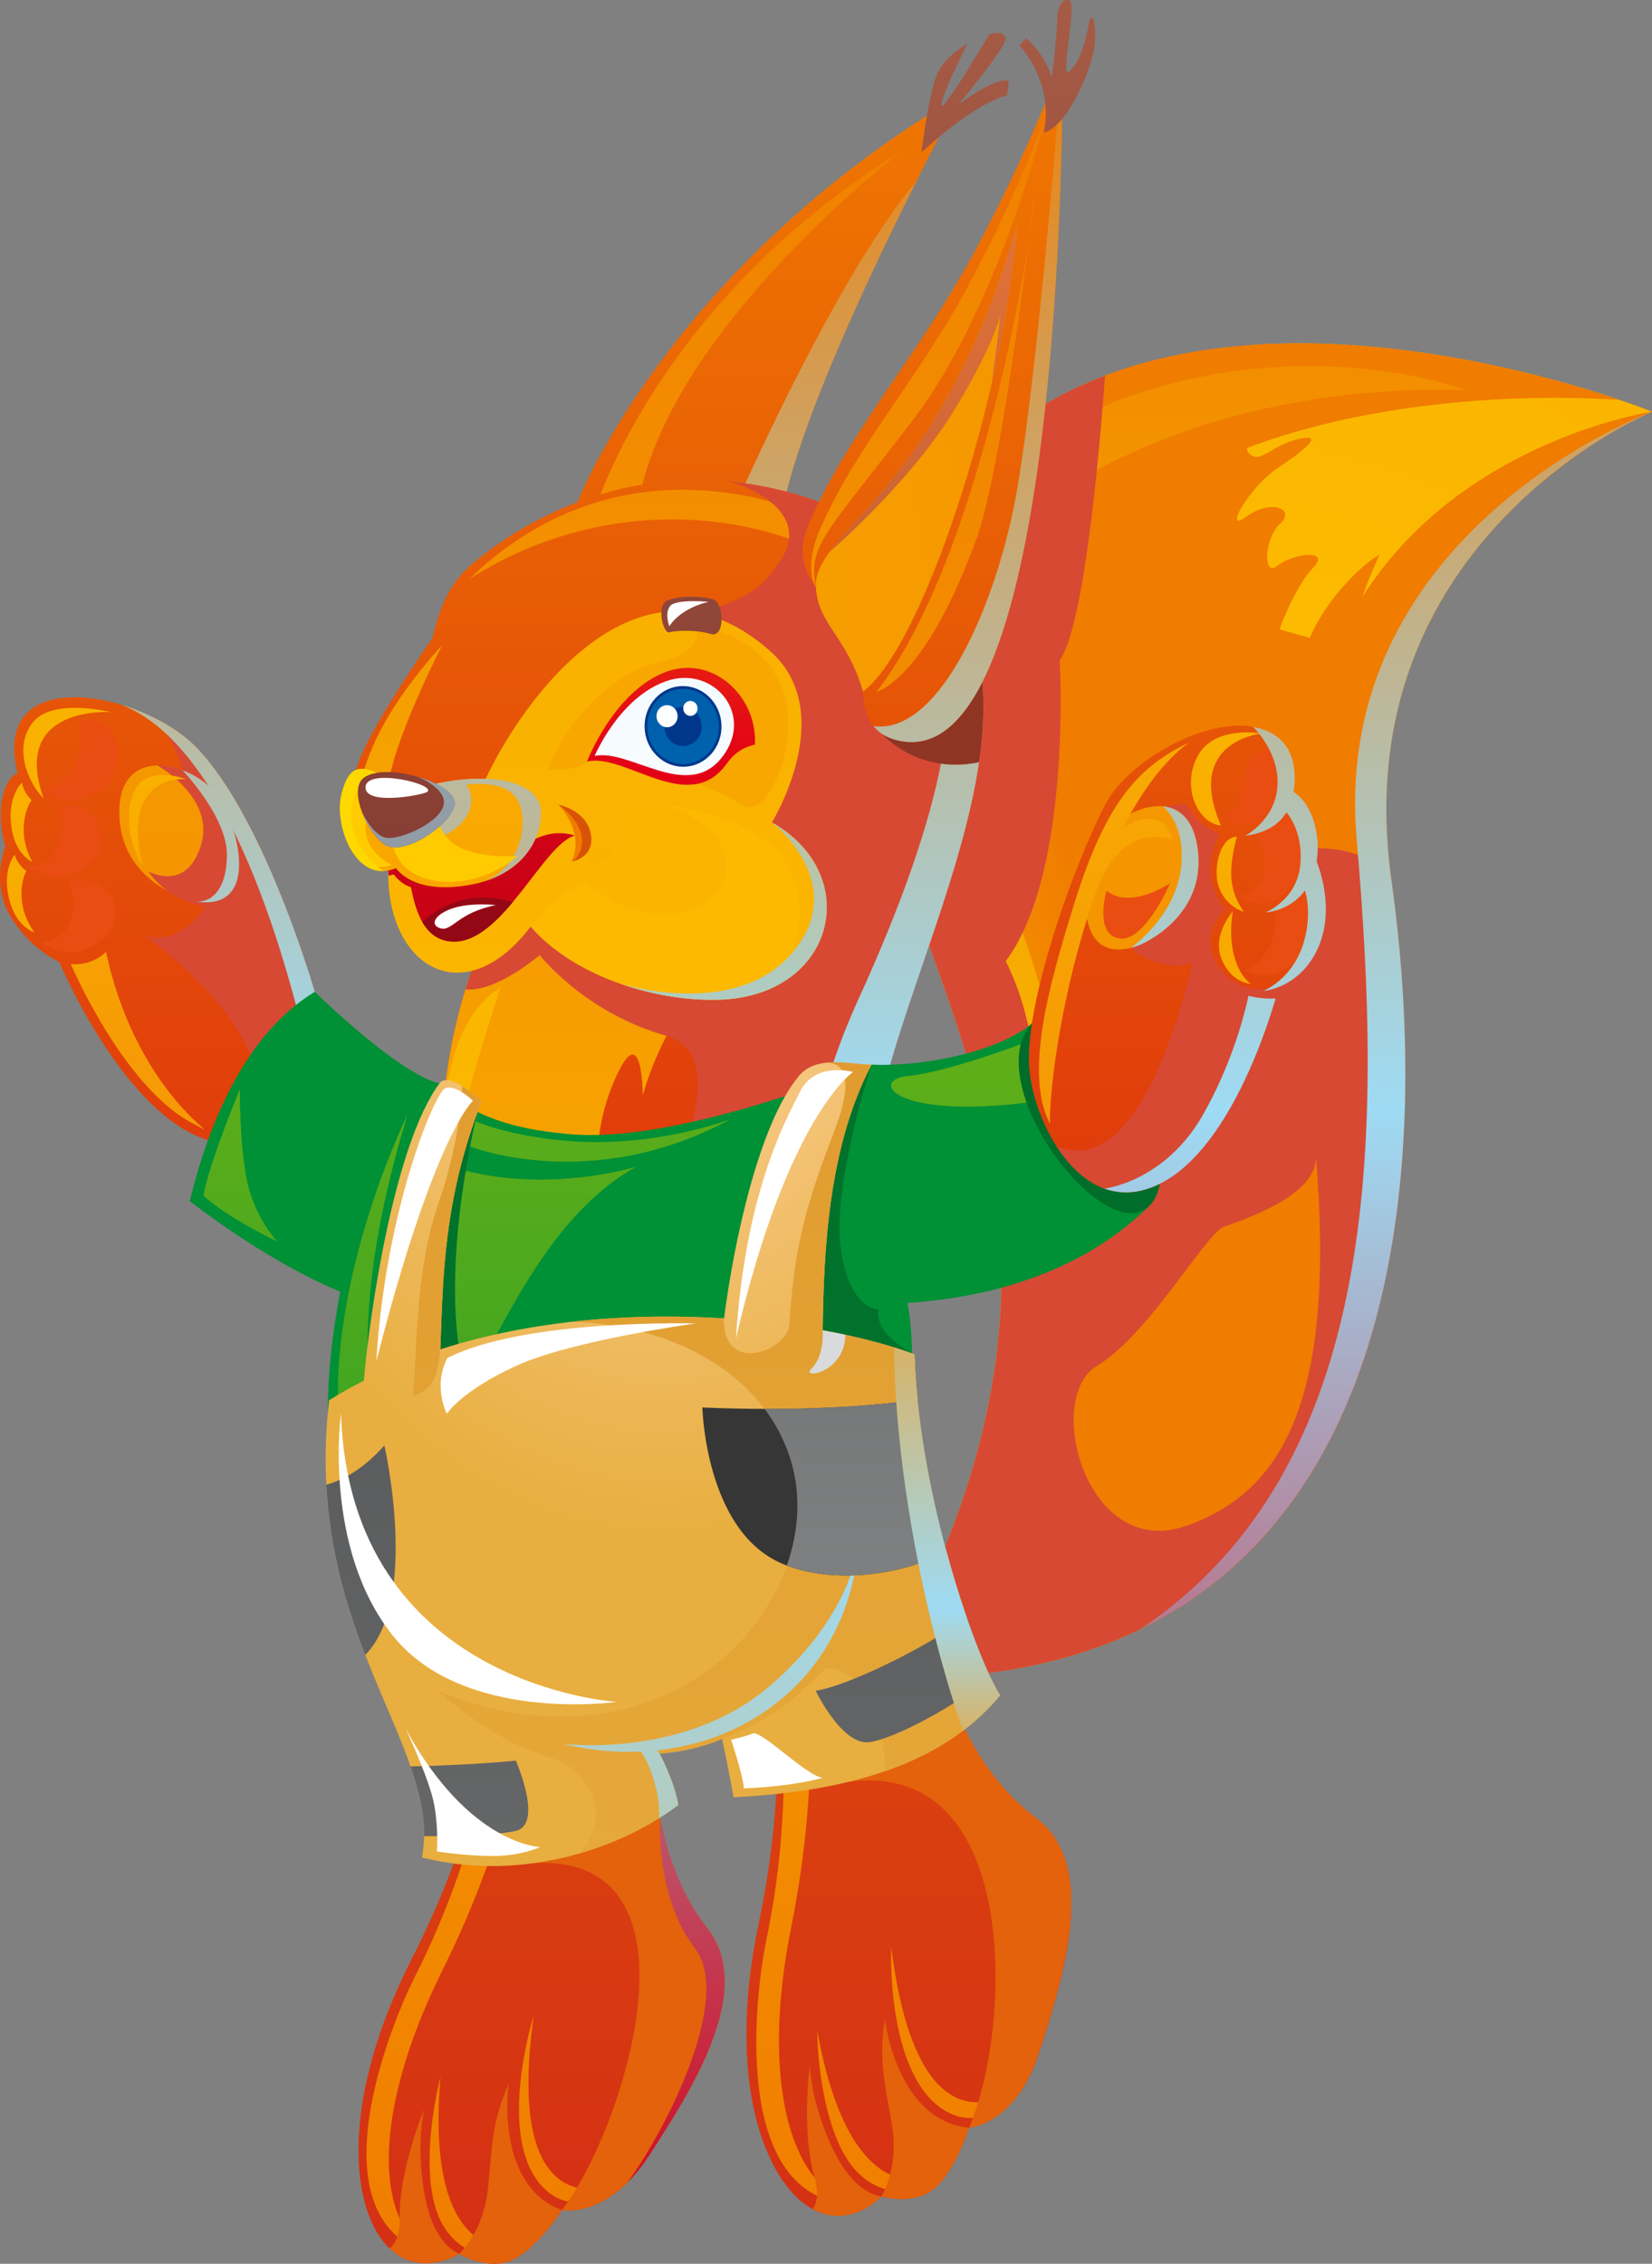 <svg width="73" height="100" viewBox="0 0 73 100" fill="none" xmlns="http://www.w3.org/2000/svg">
<rect x="0" y="0" width="73" height="100" fill="#808080" stroke="none"/>
<path d="M38.921 74.126C61.249 74.71 63.599 53.922 61.483 38.856C59.368 23.791 73 18.185 73 18.185C73 18.185 49.38 8.652 40.598 23.486C31.816 38.32 53.845 48.082 38.921 74.126Z" fill="url(#paint0_radial_59_1470)"/>
<path d="M63.202 27.416C66.537 20.843 73 18.185 73 18.185C73 18.185 64.058 14.579 55.133 15.257C53.988 15.862 52.948 16.579 52.056 17.398C51.954 17.578 51.854 17.761 51.756 17.949C53.684 18.828 56.36 17.842 56.36 17.842C56.36 17.842 54.694 19.557 55.194 20.035C55.695 20.514 56.107 19.71 57.321 19.41C58.535 19.11 57.8 19.793 56.506 20.639C55.212 21.485 54.006 23.614 55.076 22.823C56.147 22.033 57.286 22.479 56.569 23.132C55.852 23.785 55.802 25.528 56.447 24.992C57.091 24.457 58.852 24.223 58.027 25.079C57.203 25.935 56.536 27.804 56.536 27.804L57.88 28.175C57.88 28.175 58.304 27.092 59.327 25.937C60.35 24.781 60.964 24.505 60.964 24.505C60.964 24.505 59.39 27.702 59.734 29.423C60.069 31.094 61.223 28.681 63.202 27.416Z" fill="url(#paint1_radial_59_1470)"/>
<path fill-rule="evenodd" clip-rule="evenodd" d="M71.588 17.674C66.376 15.91 48.09 10.831 40.598 23.486C32.396 37.341 51.066 46.774 41.408 69.178L41.42 69.159C51.647 51.692 39.84 45.3 44.27 30.448C48.684 15.652 71.416 17.659 71.588 17.674Z" fill="#F07C00"/>
<path fill-rule="evenodd" clip-rule="evenodd" d="M38.921 74.126C61.248 74.708 63.599 53.922 61.483 38.856C59.367 23.791 73 18.185 73 18.185C73 18.185 57.947 20.426 57.641 35.475C57.335 50.524 57.939 70.435 38.921 74.126Z" fill="#F07C00"/>
<path d="M64.78 17.227C64.78 17.227 58.041 14.661 49.868 17.523C41.695 20.384 41.065 28.171 41.086 27.279C41.108 26.387 48.264 16.822 64.78 17.227Z" fill="url(#paint2_linear_59_1470)"/>
<path d="M43.312 65.936C43.312 65.936 47.564 60.159 47.352 51.892C47.169 44.774 43.879 37.522 42.291 34.497C41.08 32.19 40.49 38.48 40.692 38.884C42.501 42.51 48.45 51.163 43.312 65.936Z" fill="url(#paint3_linear_59_1470)"/>
<path fill-rule="evenodd" clip-rule="evenodd" d="M38.921 74.126C61.248 74.708 63.599 53.922 61.483 38.856L61.434 38.462C60.157 37.651 58.684 37.215 57.071 37.631C56.547 37.766 56.119 37.762 55.773 37.645C55.008 42.441 53.883 45.809 50.606 47.175C44.494 49.723 46.555 46.59 44.441 42.459C47.385 38.533 46.825 29.177 46.825 29.177C47.892 27.659 48.561 20.258 48.832 16.595C45.594 17.825 42.68 19.969 40.598 23.486C31.816 38.319 53.844 48.082 38.921 74.126ZM58.15 51.045C58.264 52.817 54.899 53.887 54.082 54.192C53.264 54.496 50.812 58.92 48.462 60.343C46.111 61.766 48.001 68.935 52.396 67.41C56.79 65.885 59.019 61.671 58.15 51.045Z" fill="#D74933"/>
<path d="M50.407 71.953C62.031 66.298 63.158 50.785 61.483 38.856C59.367 23.791 73 18.185 73 18.185C73 18.185 58.771 23.443 59.949 37.072C61.073 50.081 61.109 64.807 50.407 71.953Z" fill="url(#paint4_linear_59_1470)"/>
<path d="M13.909 43.812C13.909 43.812 11.666 36.009 8.62 32.957C6.181 30.513 -0.448 29.253 0.777 34.151C0.777 34.151 0.281 34.291 0.09 35.321C-0.102 36.35 0.243 37.38 0.243 37.38C0.243 37.38 -0.421 38.981 0.447 40.456C1.316 41.93 2.619 42.489 2.619 42.489C2.619 42.489 5.836 50.217 10.026 50.522C14.215 50.828 13.909 43.812 13.909 43.812Z" fill="url(#paint5_linear_59_1470)"/>
<path d="M8.493 39.795C8.493 39.795 5.376 39.083 5.274 36.032C5.171 32.982 8.123 33.599 9.31 34.812C10.498 36.025 11.737 40.456 8.493 39.795Z" fill="url(#paint6_linear_59_1470)"/>
<path fill-rule="evenodd" clip-rule="evenodd" d="M13.909 43.812C13.909 43.812 11.666 36.009 8.62 32.957C8.161 32.497 7.555 32.081 6.88 31.738C6.912 31.777 7.82 32.893 8.058 34.022C7.954 33.955 7.307 33.785 6.953 33.816C6.953 33.816 9.526 35.233 8.882 37.33C8.237 39.427 6.595 38.506 6.55 38.494C7.189 39.412 8.224 39.95 9.093 40.018C8.38 41.227 6.992 41.756 6.216 41.21C5.439 40.665 13.88 46.085 10.751 50.498C14.179 49.988 13.909 43.812 13.909 43.812Z" fill="#D74933"/>
<path d="M13.909 43.812C13.909 43.812 11.666 36.009 8.62 32.957C7.838 32.173 6.626 31.512 5.379 31.137C10.949 33.315 13.342 45.849 13.683 46.641C13.969 45.155 13.909 43.812 13.909 43.812Z" fill="url(#paint7_linear_59_1470)"/>
<path fill-rule="evenodd" clip-rule="evenodd" d="M1.773 41.577C2.992 42.687 4.847 41.727 5.047 40.691C5.255 39.615 4.598 38.679 3.069 38.953C3.069 38.953 3.474 39.848 3.07 40.767C2.667 41.685 1.818 41.584 1.773 41.577Z" fill="#E94D11"/>
<path d="M8.058 34.022C8.541 34.203 8.99 34.485 9.31 34.812C10.483 36.009 11.704 40.341 8.615 39.816C9.236 39.908 10.026 39.413 10.026 37.752C10.026 36.089 8.119 34.086 8.058 34.022Z" fill="url(#paint8_linear_59_1470)"/>
<path d="M1.929 35.27C1.189 34.532 0.587 32.956 1.469 31.889C2.351 30.821 4.893 31.457 4.893 31.457C4.893 31.457 0.445 31.143 1.929 35.27Z" fill="url(#paint9_linear_59_1470)"/>
<path d="M0.975 34.571C0.975 34.571 0.34 35.127 0.493 36.449C0.646 37.77 1.435 38.079 1.435 38.079C1.435 38.079 1.043 37.468 1.047 36.63C1.052 35.791 1.397 35.346 1.397 35.346C1.397 35.346 1.026 35.003 0.975 34.571Z" fill="url(#paint10_linear_59_1470)"/>
<path d="M6.288 38.233C5.801 37.496 5.405 35.92 5.986 34.852C6.566 33.785 8.239 34.42 8.239 34.42C8.239 34.42 5.312 34.107 6.288 38.233Z" fill="url(#paint11_linear_59_1470)"/>
<path d="M0.653 37.758C0.653 37.758 0.087 38.384 0.396 39.679C0.704 40.974 1.524 41.188 1.524 41.188C1.524 41.188 1.063 40.628 0.968 39.794C0.873 38.961 1.163 38.479 1.163 38.479C1.163 38.479 0.755 38.181 0.653 37.758Z" fill="url(#paint12_linear_59_1470)"/>
<path d="M3.125 42.582C3.125 42.582 5.445 48.033 8.516 49.624C10.526 50.666 6.151 48.822 4.684 42.049C4.684 42.049 4.096 42.684 3.125 42.582Z" fill="url(#paint13_linear_59_1470)"/>
<path fill-rule="evenodd" clip-rule="evenodd" d="M1.211 38.246C2.43 39.356 4.286 38.396 4.485 37.361C4.693 36.284 4.036 35.348 2.507 35.622C2.507 35.622 2.912 36.518 2.509 37.436C2.105 38.355 1.256 38.254 1.211 38.246Z" fill="#E94D11"/>
<path fill-rule="evenodd" clip-rule="evenodd" d="M1.823 34.916C3.043 36.026 4.814 35.019 5.098 34.031C5.407 32.954 5.006 31.573 3.477 31.847C3.477 31.847 3.754 32.793 3.351 33.712C2.947 34.63 1.868 34.923 1.823 34.916Z" fill="#E94D11"/>
<path d="M42.486 4.173C42.486 4.173 35.806 16.442 34.573 22.526C33.34 28.61 25.516 22.182 25.516 22.182C25.516 22.182 29.538 11.79 42.486 4.173Z" fill="url(#paint14_linear_59_1470)"/>
<path d="M27.93 23.391C27.008 22.834 26.363 22.338 26.363 22.338C26.363 22.338 29.124 13.291 39.853 6.66C39.853 6.66 29.748 14.359 28.231 22.059C28.133 22.556 28.033 22.998 27.93 23.391Z" fill="url(#paint15_linear_59_1470)"/>
<path d="M40.502 7.991C38.429 12.109 35.369 18.603 34.574 22.526C34.328 23.739 33.82 24.453 33.164 24.822C32.66 24.859 32.197 24.583 31.8 23.906C31.8 23.906 36.564 12.678 40.502 7.991Z" fill="url(#paint16_linear_59_1470)"/>
<path d="M15.737 34.008C16.13 32.421 19.109 28.192 19.109 28.192C19.533 26.279 20.202 25.484 20.881 24.903C21.986 23.958 29.076 18.13 38.838 23.344C48.6 28.558 40.076 41.49 38.637 49.977C37.198 58.463 33.803 61.788 26.867 61.226C19.93 60.663 20.415 57.965 19.695 52.495C18.976 47.025 21.142 42.102 21.142 42.102C19.586 42.538 18.614 40.194 17.58 38.106C16.733 36.396 15.66 35.036 15.737 34.008Z" fill="url(#paint17_linear_59_1470)"/>
<path d="M19.709 52.602L19.695 52.495C18.976 47.025 21.142 42.102 21.142 42.102C20.771 42.206 20.433 42.151 20.119 41.98L22.707 38.855C22.707 38.855 32.668 41.921 30.927 43.67C29.187 45.418 28.402 48.388 28.402 48.388C28.402 48.388 28.402 45.077 27.285 47.432C26.169 49.787 26.436 51.721 26.436 51.721L21.412 53.432C21.412 53.432 20.583 53.044 19.709 52.602Z" fill="url(#paint18_linear_59_1470)"/>
<path d="M20.749 25.577C22.889 23.461 28.944 18.804 38.706 24.018C39.611 24.501 40.361 25.034 40.978 25.608C39.951 25.751 38.582 25.5 36.754 24.581C31.945 22.163 25.75 22.366 20.749 25.577Z" fill="url(#paint19_linear_59_1470)"/>
<path fill-rule="evenodd" clip-rule="evenodd" d="M32.139 21.262C34.175 21.442 36.425 22.055 38.838 23.344C48.6 28.558 40.076 41.49 38.637 49.977C38.033 53.539 37.084 56.191 35.673 58.028L27.162 55.675C30.294 52.113 32.328 46.559 29.454 45.757C25.838 44.748 23.847 42.188 23.847 42.188C23.847 42.188 21.949 43.832 20.569 43.707C20.88 42.699 21.085 42.24 21.085 42.24C25.435 38.663 29.742 33.68 30.827 27.079C33.007 26.503 33.796 25.886 34.527 24.71C35.957 22.409 32.516 21.306 32.139 21.262Z" fill="#D74933"/>
<path d="M41.784 25.76C46.489 31.866 39.888 42.6 38.637 49.977C37.925 54.178 36.733 57.113 34.869 58.939C34.942 55.078 35.53 49.394 37.91 44.19C42.019 35.206 42.312 30.777 41.711 27.855C41.569 27.162 41.621 26.447 41.784 25.76Z" fill="url(#paint20_linear_59_1470)"/>
<path fill-rule="evenodd" clip-rule="evenodd" d="M43.022 28.15C43.545 29.822 43.554 31.697 43.264 33.671C40.547 34.235 38.983 32.427 38.983 32.427L41.657 27.514L43.022 28.15Z" fill="#8F3523"/>
<path d="M19.289 35.077C19.812 34.902 20.894 35.742 21.174 35.053C22.598 31.558 28.016 23.431 34.035 28.763C37.097 31.476 34.111 36.329 34.111 36.329C38.204 38.646 36.926 44.062 31.683 44.164C28.815 44.22 25.318 43.082 23.45 40.93C20.552 44.751 17.096 42.779 17.155 38.456C16.622 38.404 16.268 37.941 16.043 37.295C17.39 36.242 18.882 35.304 19.289 35.077Z" fill="url(#paint21_linear_59_1470)"/>
<path fill-rule="evenodd" clip-rule="evenodd" d="M24.227 33.966C24.227 33.966 25.244 34.154 25.941 33.638C26.639 33.121 31.529 34.633 32.713 35.521C33.897 36.41 35.527 32.655 34.5 30.255C33.472 27.855 30.727 27.633 30.727 27.633C30.727 27.633 31.351 28.744 29.05 29.277C26.75 29.81 24.718 32.41 24.227 33.966Z" fill="#F8A600"/>
<path fill-rule="evenodd" clip-rule="evenodd" d="M34.008 43.69C33.352 43.974 32.575 44.147 31.683 44.164C28.815 44.22 25.318 43.082 23.45 40.93C24.476 39.526 25.924 38.941 25.924 38.941C30.483 42.969 35.251 37.587 29.386 35.544C29.386 35.544 33.805 35.961 34.924 38.433C35.701 40.15 35.322 42.289 34.008 43.69Z" fill="#FCB900"/>
<path d="M34.111 36.329C38.204 38.646 36.926 44.062 31.683 44.164C30.328 44.191 28.832 43.95 27.435 43.463C27.527 43.484 32.56 45.058 35.061 42.029C37.562 39.001 34.111 36.329 34.111 36.329Z" fill="url(#paint22_linear_59_1470)"/>
<path d="M25.941 33.638C25.941 33.638 27.113 30.561 29.405 29.688C31.482 28.896 33.486 30.768 33.357 32.898C32.615 33.038 32.245 33.554 32.088 33.767C30.413 36.039 27.636 33.25 25.941 33.638Z" fill="url(#paint23_linear_59_1470)"/>
<path d="M26.277 33.392C26.277 33.392 27.351 30.822 29.441 30.089C31.53 29.355 33.407 31.589 31.876 33.488C30.345 35.387 27.822 33.065 26.277 33.392Z" fill="url(#paint24_radial_59_1470)"/>
<path fill-rule="evenodd" clip-rule="evenodd" d="M30.135 30.308C31.073 30.284 31.855 31.063 31.881 32.046C31.907 33.03 31.169 33.847 30.231 33.87C29.293 33.894 28.511 33.114 28.485 32.131C28.458 31.147 29.197 30.331 30.135 30.308Z" fill="#00378B"/>
<path d="M30.138 30.43C31.011 30.409 31.739 31.134 31.764 32.05C31.789 32.965 31.101 33.725 30.227 33.747C29.355 33.769 28.627 33.044 28.602 32.128C28.577 31.212 29.265 30.452 30.138 30.43Z" fill="url(#paint25_linear_59_1470)"/>
<path fill-rule="evenodd" clip-rule="evenodd" d="M30.16 31.223C30.616 31.211 30.996 31.59 31.009 32.068C31.021 32.546 30.663 32.943 30.207 32.955C29.751 32.967 29.371 32.587 29.358 32.109C29.346 31.631 29.704 31.234 30.16 31.223Z" fill="#00378B"/>
<path fill-rule="evenodd" clip-rule="evenodd" d="M29.463 31.149C29.721 31.141 29.935 31.356 29.942 31.626C29.949 31.895 29.747 32.12 29.49 32.126C29.232 32.133 29.018 31.919 29.011 31.649C29.003 31.379 29.206 31.155 29.463 31.149Z" fill="white"/>
<path fill-rule="evenodd" clip-rule="evenodd" d="M30.499 30.962C30.674 30.957 30.819 31.103 30.824 31.286C30.829 31.469 30.692 31.621 30.517 31.625C30.343 31.63 30.197 31.484 30.192 31.301C30.188 31.118 30.325 30.966 30.499 30.962Z" fill="white"/>
<path d="M20.727 39.959C20.727 39.959 22.628 38.476 23.321 37.428C24.015 36.38 24.606 36.917 24.606 36.917C24.606 36.917 24.503 37.799 23.835 38.898C23.167 39.997 22.058 42.56 19.733 42.33C17.408 42.1 17.336 38.082 17.336 38.082C17.336 38.082 17.875 38.642 18.081 38.783C18.286 38.923 20.727 39.959 20.727 39.959Z" fill="url(#paint26_linear_59_1470)"/>
<path d="M19.526 28.518C19.526 28.518 17.457 30.685 16.488 32.941C15.52 35.198 16.24 34.736 16.847 34.789C17.455 34.842 16.605 34.396 19.526 28.518Z" fill="url(#paint27_linear_59_1470)"/>
<path d="M18.155 39.189C18.323 39.94 18.608 41.56 20.033 41.595C22.212 41.648 24.014 37.285 25.399 36.91C22.974 36.172 21.78 39.584 18.76 38.963C18.824 38.887 18.859 38.823 18.859 38.823L17.875 37.991L16.594 38.207C16.754 38.347 16.94 38.435 17.155 38.456C17.157 38.525 17.164 38.6 17.171 38.678C17.31 38.654 17.401 38.63 17.401 38.63C17.401 38.63 17.715 39.064 18.155 39.189Z" fill="url(#paint28_linear_59_1470)"/>
<path d="M22.662 39.847C20.838 39.332 19.533 39.933 18.659 40.724C18.93 41.197 19.351 41.578 20.033 41.595C20.982 41.619 21.859 40.804 22.662 39.847Z" fill="url(#paint29_linear_59_1470)"/>
<path d="M27.292 35.906C27.67 36.761 27.321 37.731 26.513 38.071C25.705 38.412 25.929 37.573 25.551 36.718C25.174 35.863 24.959 35.465 25.573 35.098C26.187 34.731 26.915 35.051 27.292 35.906Z" fill="url(#paint30_linear_59_1470)"/>
<path d="M39.455 32.648C37.303 31.965 38.431 28.648 38.431 28.648C37.155 26.741 34.692 25.662 35.704 23.242C37.393 19.2 40.646 15.628 43.111 11.034C45.577 6.44 46.95 2.64 46.95 2.64C46.95 2.64 47.244 35.122 39.455 32.648Z" fill="url(#paint31_linear_59_1470)"/>
<path d="M36.053 25.933C35.692 25.331 35.826 24.364 36.185 23.506C37.688 19.909 40.582 16.731 42.775 12.644C44.969 8.556 46.191 5.175 46.191 5.175C46.191 5.175 44.16 13.547 40.345 18.548C36.53 23.548 35.686 24.061 36.053 25.933Z" fill="url(#paint32_linear_59_1470)"/>
<path d="M38.6 32.076C41.365 32.449 43.773 27.298 44.772 22.526C45.799 17.619 46.95 2.64 46.95 2.64C46.95 2.64 47.244 35.122 39.455 32.648C39.076 32.528 38.8 32.327 38.6 32.076Z" fill="url(#paint33_linear_59_1470)"/>
<path d="M15.075 35.153C14.769 36.502 15.737 39.095 17.503 38.349C17.503 38.349 18.193 39.511 20.654 39.108C23.116 38.706 23.964 37.019 23.899 35.805C23.835 34.591 21.832 34.029 19.109 34.655C17.113 35.114 15.669 32.538 15.075 35.153Z" fill="url(#paint34_linear_59_1470)"/>
<path d="M21.422 38.927C23.295 38.334 23.957 36.883 23.899 35.805C23.835 34.591 21.832 34.029 19.109 34.655C19.003 34.679 18.899 34.695 18.796 34.703L18.621 35.153L17.389 37.431C17.389 37.431 19.469 37.339 20.355 36.393C21.241 35.447 20.609 34.668 20.609 34.668C20.609 34.668 22.323 34.376 22.865 35.339C23.407 36.302 23.02 38.285 21.422 38.927Z" fill="url(#paint35_linear_59_1470)"/>
<path fill-rule="evenodd" clip-rule="evenodd" d="M17.413 35.664C17.413 35.664 16.643 38.21 18.859 38.823C21.075 39.435 22.872 37.812 22.872 37.812C22.872 37.812 20.765 37.99 19.866 37.121C18.967 36.252 19.493 35.23 19.493 35.23L17.413 35.664Z" fill="#FFCB00"/>
<path d="M44.952 9.899C41.52 21.879 35.924 23.463 36.053 25.933C36.14 27.597 37.412 28.079 38.136 30.552C40.731 28.609 44.335 17.772 44.952 9.899Z" fill="url(#paint36_radial_59_1470)"/>
<path d="M44.952 9.899C42.251 19.328 38.211 22.317 36.675 24.366C36.749 24.302 40.067 21.419 41.947 18.462C43.848 15.471 44.207 13.912 44.207 13.912C44.207 13.912 44.037 15.4 43.824 16.93C44.375 14.527 44.779 12.097 44.952 9.899Z" fill="url(#paint37_linear_59_1470)"/>
<path fill-rule="evenodd" clip-rule="evenodd" d="M15.551 34.693C15.551 34.693 14.914 36.231 15.882 37.694C16.493 38.617 17.297 38.195 17.297 38.195C17.297 38.195 15.936 37.582 16.18 36.291C16.424 35 15.551 34.693 15.551 34.693Z" fill="#FFCB00"/>
<path d="M22.128 43.61C22.128 43.61 20.162 49.366 19.961 51.943C19.76 54.521 18.442 45.81 22.128 43.61Z" fill="url(#paint38_linear_59_1470)"/>
<path d="M15.075 35.153C14.802 36.357 15.544 38.552 16.962 38.479C16.931 38.462 15.457 37.593 15.525 35.831C15.594 34.05 17.131 34.91 17.131 34.91L17.607 34.521C16.39 34.096 15.508 33.25 15.075 35.153Z" fill="url(#paint39_linear_59_1470)"/>
<path d="M16.063 34.367C15.382 34.895 16.231 36.84 17.028 37.326C17.824 37.812 19.828 36.534 20.085 35.588C20.341 34.642 17.043 33.607 16.063 34.367Z" fill="url(#paint40_linear_59_1470)"/>
<path d="M15.991 35.862C16.218 36.475 16.629 37.083 17.028 37.326C17.824 37.812 19.828 36.534 20.085 35.588C20.217 35.102 19.409 34.592 18.46 34.315C18.488 34.329 19.831 34.857 19.586 35.622C19.342 36.388 17.644 37.121 17.054 37.007C16.463 36.892 15.991 35.862 15.991 35.862Z" fill="url(#paint41_linear_59_1470)"/>
<path fill-rule="evenodd" clip-rule="evenodd" d="M18.877 34.983C18.698 35.115 16.09 35.613 16.154 34.757C16.218 33.901 19.32 34.654 18.877 34.983Z" fill="white"/>
<path fill-rule="evenodd" clip-rule="evenodd" d="M21.91 39.983C21.91 39.983 20.841 39.855 20.026 40.116C19.212 40.377 18.956 40.87 19.473 41.01C19.989 41.149 20.218 40.319 21.91 39.983Z" fill="white"/>
<path fill-rule="evenodd" clip-rule="evenodd" d="M24.677 35.546C25.923 36.927 25.252 38.059 25.252 38.059C25.252 38.059 26.005 37.848 25.936 37.015C25.868 36.183 24.677 35.546 24.677 35.546Z" fill="#F07C00"/>
<path d="M24.677 35.546C26.42 36.835 25.515 38.01 25.252 38.059C25.252 38.059 26.294 37.913 26.107 36.848C25.92 35.783 24.677 35.546 24.677 35.546Z" fill="url(#paint42_linear_59_1470)"/>
<path d="M46.127 5.861C46.409 4.454 45.975 3.081 45.05 1.999C45.151 1.898 45.253 1.797 45.354 1.697C45.766 2.077 46.162 2.541 46.483 3.406C46.483 3.406 46.71 1.53 46.71 0.994C46.71 0.459 46.844 -0.078 47.241 0.009C47.638 0.098 46.806 3.57 47.24 3.172C47.675 2.775 47.934 2.048 48.095 1.136C48.257 0.224 48.513 1.244 48.333 2.227C48.154 3.209 47.181 5.57 46.127 5.861Z" fill="url(#paint43_linear_59_1470)"/>
<path d="M40.721 6.729C40.721 6.729 41.049 3.906 41.48 3.13C41.912 2.354 42.753 1.936 42.753 1.936C42.753 1.936 41.667 4.046 41.599 4.622C41.531 5.198 43.722 1.511 43.722 1.511C43.722 1.511 44.33 1.32 44.436 1.668C44.543 2.016 42.327 4.646 42.327 4.646C42.694 4.323 44.106 3.418 44.544 3.562C44.617 3.836 44.487 4.218 44.487 4.218C44.487 4.218 43.236 4.427 40.721 6.729Z" fill="url(#paint44_linear_59_1470)"/>
<path d="M31.476 26.465C32.023 26.606 32.043 28.2 31.418 28.007C30.794 27.813 29.866 27.846 29.584 27.931C29.302 28.016 29.002 26.756 29.462 26.539C29.923 26.322 30.84 26.302 31.476 26.465Z" fill="url(#paint45_linear_59_1470)"/>
<path fill-rule="evenodd" clip-rule="evenodd" d="M31.307 26.584C31.307 26.584 29.851 26.447 29.604 26.778C29.357 27.11 29.579 27.663 29.579 27.663C29.579 27.663 29.999 26.901 31.307 26.584Z" fill="white"/>
<path d="M38.736 30.559C38.736 30.559 40.873 30.07 43.145 23.811C44.379 20.41 45.711 8.545 45.711 8.545C45.832 8.804 43.709 24.113 38.736 30.559Z" fill="url(#paint46_linear_59_1470)"/>
<path d="M34.059 73.553C34.059 73.553 34.99 78.02 33.53 84.947C32.069 91.873 33.791 96.124 35.608 97.399C37.426 98.674 38.942 97.029 38.942 97.029C38.942 97.029 40.53 97.481 41.429 96.551C42.327 95.621 42.822 93.989 42.822 93.989C42.822 93.989 44.88 93.876 45.923 90.651C46.966 87.426 48.567 82.402 45.797 80.324C43.027 78.246 42 74.893 42 74.893L34.059 73.553Z" fill="url(#paint47_linear_59_1470)"/>
<path d="M45.291 92.085C45.522 91.693 45.739 91.221 45.923 90.651C46.966 87.426 48.567 82.402 45.797 80.324C44.095 79.047 43.05 77.288 42.499 76.123C42.499 76.123 43.145 79.489 45.487 81.307C47.827 83.123 46.144 90.021 45.291 92.085Z" fill="url(#paint48_linear_59_1470)"/>
<path d="M41.809 95.769C41.217 96.357 37.598 97.938 36.111 89.698C36.109 90.59 36.337 94.576 38.022 96.088C39.196 97.141 40.881 97.033 41.809 95.769ZM45.049 92.143C44.442 92.67 40.525 95.228 39.381 85.995C39.381 85.995 39.134 91.572 41.691 93.195C42.999 94.025 44.173 93.347 45.049 92.143Z" fill="url(#paint49_linear_59_1470)"/>
<path d="M34.287 73.15C34.287 73.15 35.319 78.797 33.858 85.724C33.447 87.675 32.076 97.375 37.896 97.389C34.993 96.834 33.563 92.089 34.962 85.131C36.36 78.173 35.618 73.375 35.618 73.375L34.287 73.15Z" fill="url(#paint50_linear_59_1470)"/>
<path fill-rule="evenodd" clip-rule="evenodd" d="M35.914 97.588C37.593 98.493 38.942 97.029 38.942 97.029C37.456 96.745 36.647 94.743 36.231 93.488C35.816 92.232 35.786 91.229 35.786 91.229C35.786 91.229 35.395 94.138 35.996 96.193C36.185 96.84 36.108 97.283 35.914 97.588ZM38.942 97.029C38.952 97.031 38.999 97.043 39.074 97.06C39.034 97.048 38.989 97.038 38.942 97.029Z" fill="#E3620B"/>
<path fill-rule="evenodd" clip-rule="evenodd" d="M38.942 97.029C38.942 97.029 40.53 97.481 41.429 96.551C42.327 95.621 42.822 93.989 42.822 93.989C39.633 93.692 39.097 89.197 39.097 89.197C38.831 91.111 39.075 91.858 39.41 93.842C39.744 95.827 38.942 97.029 38.942 97.029Z" fill="#E3620B"/>
<path fill-rule="evenodd" clip-rule="evenodd" d="M42.822 93.989C42.822 93.989 44.878 93.875 45.922 90.651C46.965 87.426 48.566 82.401 45.798 80.323C43.026 78.246 41.999 74.894 41.999 74.894L39.825 74.527C40.057 75.032 40.333 75.642 40.63 76.32L37.77 77.166L37.438 78.727C45.127 77.604 44.736 89.549 42.822 93.989Z" fill="#E3620B"/>
<path d="M21.688 75.634C21.688 75.634 21.424 80.187 18.209 86.502C14.994 92.817 15.55 97.365 16.974 99.065C18.398 100.765 20.29 99.565 20.29 99.565C20.29 99.565 21.707 100.411 22.817 99.743C23.926 99.076 24.83 97.627 24.83 97.627C24.83 97.627 26.846 98.047 28.694 95.2C30.541 92.354 33.397 87.912 31.262 85.193C29.128 82.473 29.009 78.97 29.009 78.97L21.688 75.634Z" fill="url(#paint51_linear_59_1470)"/>
<path d="M23.388 99.086C22.663 99.502 18.756 100.098 19.465 91.756C19.23 92.617 18.414 96.526 19.647 98.42C20.507 99.74 22.162 100.068 23.388 99.086ZM27.462 96.417C26.738 96.77 22.288 98.233 23.588 89.021C23.588 89.021 21.897 94.344 23.945 96.57C24.992 97.707 26.303 97.354 27.462 96.417Z" fill="url(#paint52_linear_59_1470)"/>
<path d="M22.012 75.303C22.012 75.303 21.538 81.022 18.324 87.338C17.418 89.117 13.568 98.133 19.186 99.645C16.527 98.361 16.381 93.41 19.544 87.049C22.707 80.688 23.24 75.862 23.24 75.862L22.012 75.303Z" fill="url(#paint53_linear_59_1470)"/>
<path fill-rule="evenodd" clip-rule="evenodd" d="M17.219 99.326C18.605 100.632 20.29 99.565 20.29 99.565C18.929 98.908 18.667 96.767 18.593 95.448C18.519 94.128 18.751 93.151 18.751 93.151C18.751 93.151 17.616 95.86 17.661 98C17.676 98.674 17.485 99.082 17.219 99.326ZM20.29 99.565C20.297 99.57 20.34 99.594 20.409 99.629C20.373 99.608 20.333 99.586 20.29 99.565Z" fill="#E3620B"/>
<path fill-rule="evenodd" clip-rule="evenodd" d="M20.29 99.565C20.29 99.565 21.707 100.411 22.817 99.743C23.926 99.076 24.83 97.627 24.83 97.627C21.827 96.519 22.479 92.04 22.479 92.04C21.723 93.821 21.765 94.605 21.571 96.608C21.377 98.61 20.29 99.565 20.29 99.565Z" fill="#E3620B"/>
<path fill-rule="evenodd" clip-rule="evenodd" d="M24.828 97.627C24.828 97.627 26.843 98.046 28.691 95.201C30.539 92.354 33.394 87.913 31.261 85.193C29.124 82.474 29.006 78.972 29.006 78.972L27.002 78.058C27.094 78.606 27.201 79.266 27.312 79.997L24.329 80.078L23.576 82.305C31.568 81.863 27.462 94.3 24.828 97.627Z" fill="#E3620B"/>
<path d="M27.71 96.423C28.035 96.104 28.368 95.703 28.694 95.2C30.541 92.354 33.397 87.912 31.262 85.193C29.951 83.521 29.4 81.555 29.17 80.286C29.17 80.286 28.918 83.705 30.706 86.063C32.494 88.419 29.072 94.649 27.71 96.423Z" fill="url(#paint54_linear_59_1470)"/>
<path fill-rule="evenodd" clip-rule="evenodd" d="M8.384 53.057C9.204 49.695 10.805 45.694 13.909 43.812C13.909 43.812 17.939 47.773 19.643 47.891C19.643 47.891 20.455 49.765 25.381 50.115C30.307 50.464 38.512 47.03 38.512 47.03C40.554 47.121 43.855 46.573 45.531 45.273C45.531 45.273 45.842 48.683 47.782 51.14C49.722 53.596 50.782 53.275 50.782 53.275C48.613 55.415 45.212 57.217 40.102 57.553C40.102 57.553 40.486 59.425 40.188 61.755C39.763 65.076 32.554 67.648 27.992 68.32C21.645 69.255 15.017 67.255 15.017 67.255C14.295 63.642 14.322 60.874 15.034 57.052C15.034 57.052 12.256 56.024 8.384 53.057Z" fill="#009035"/>
<path fill-rule="evenodd" clip-rule="evenodd" d="M40.3 59.786C40.305 60.223 40.291 60.706 40.245 61.22C39.424 61.949 37.912 62.581 37.912 62.581L34.487 60.779C34.487 60.779 35.956 52.492 35.74 52.438C35.524 52.383 37.49 48.351 37.49 48.351L38.512 47.03C38.512 47.03 36.787 52.285 37.145 55.081C37.503 57.878 38.831 57.852 38.831 57.852C38.831 57.852 38.476 58.745 40.3 59.786Z" fill="#00722C"/>
<path d="M32.281 49.438C32.281 49.438 29.061 50.681 25.306 50.416C22.433 50.214 20.879 49.477 20.879 49.477L20.614 50.59C20.614 50.59 26.034 52.831 32.281 49.438Z" fill="url(#paint55_linear_59_1470)"/>
<path d="M20.599 51.72C20.216 52.483 19.54 58.311 20.129 60.191C21.041 63.102 22.646 54.596 28.105 51.542C28.105 51.542 24.406 52.686 20.599 51.72Z" fill="url(#paint56_linear_59_1470)"/>
<path fill-rule="evenodd" clip-rule="evenodd" d="M18.367 62.046L19.21 55.031L20.152 50.627L21.105 49.118C21.105 49.118 19.534 55.251 20.334 59.886C21.133 64.521 18.367 62.046 18.367 62.046Z" fill="#00722C"/>
<path d="M18.012 49.234C18.012 49.234 13.456 58.391 15.419 65.554C17.381 72.718 20.198 69.557 20.198 69.557C20.198 69.557 13.003 65.491 18.012 49.234Z" fill="url(#paint57_linear_59_1470)"/>
<path d="M8.99 52.819C9.22 51.42 10.6 48.116 10.6 48.116C10.6 48.116 10.574 50.429 10.906 52.107C11.239 53.785 12.261 54.853 12.261 54.853C12.261 54.853 9.987 53.759 8.99 52.819Z" fill="url(#paint58_linear_59_1470)"/>
<path d="M45.653 48.675C45.142 47.938 45.091 46.133 45.091 46.133C45.091 46.133 41.794 47.379 40.109 47.532C38.423 47.684 39.393 49.489 45.653 48.675Z" fill="url(#paint59_linear_59_1470)"/>
<path d="M50.782 53.275C48.825 55.175 43.313 48.013 45.531 45.273C47.748 42.533 52.924 51.196 50.782 53.275Z" fill="url(#paint60_linear_59_1470)"/>
<path d="M49.162 35.023C51.21 32.247 57.578 30.025 57.097 35.049C57.097 35.049 57.608 35.114 57.951 36.105C58.294 37.095 58.106 38.163 58.106 38.163C58.106 38.163 58.925 39.83 58.286 41.416C57.647 43.002 56.518 43.567 56.518 43.567C56.518 43.567 54.488 51.683 50.391 52.601C47.581 53.23 45.717 49.594 45.492 47.299C45.162 43.935 48.24 36.273 49.162 35.023Z" fill="url(#paint61_linear_59_1470)"/>
<path fill-rule="evenodd" clip-rule="evenodd" d="M52.49 35.571C52.834 36.447 53.894 36.829 53.894 36.829C53.894 36.829 53.243 38.1 53.6 39.142C53.958 40.184 54.183 40.095 54.183 40.095C54.183 40.095 53.342 40.896 53.495 41.837C53.649 42.777 54.67 44.125 56.518 43.567C56.518 43.567 54.488 51.683 50.391 52.601C48.816 52.954 47.538 51.965 46.68 50.625C50.67 52.361 52.703 42.472 52.703 42.472C52.703 42.472 52.218 42.93 50.761 42.371C49.305 41.811 49.28 40.286 49.28 40.286C49.28 40.286 49.538 35.113 52.49 35.571Z" fill="#D74933"/>
<path d="M50.308 41.766C50.308 41.766 53.284 40.604 52.931 37.572C52.577 34.54 49.751 35.585 48.757 36.959C47.763 38.334 47.198 42.898 50.308 41.766Z" fill="url(#paint62_linear_59_1470)"/>
<path d="M50.308 41.766C50.308 41.766 53.284 40.604 52.931 37.572C52.774 36.233 52.136 35.691 51.386 35.619C51.81 35.993 52.249 36.687 52.218 37.947C52.161 40.309 50.047 41.819 49.978 41.868C50.083 41.841 50.192 41.809 50.308 41.766Z" fill="url(#paint63_linear_59_1470)"/>
<path d="M52.531 32.81C51.394 33.643 50.429 34.99 49.624 36.579L49.735 36.513C51.469 35.478 51.812 37.07 51.812 37.07C49.322 36.416 48.514 39.202 48.368 39.579C46.981 43.554 46.364 47.931 46.399 49.647C45.242 47.438 46.362 43.502 47.422 40.07C48.782 35.663 50.152 33.932 52.531 32.81Z" fill="url(#paint64_linear_59_1470)"/>
<path d="M53.953 36.468C52.929 36.377 52.179 34.748 52.933 33.382C53.688 32.017 55.748 32.402 55.748 32.402C55.748 32.402 52.329 32.728 53.953 36.468Z" fill="url(#paint65_linear_59_1470)"/>
<path d="M53.893 39.272C54.232 40.093 54.97 40.28 54.97 40.28C54.97 40.28 54.511 39.718 54.42 38.884C54.329 38.05 54.658 36.963 54.658 36.963C53.901 36.956 53.553 38.451 53.893 39.272Z" fill="url(#paint66_linear_59_1470)"/>
<path d="M54.475 40.263C54.475 40.263 53.546 41.289 53.978 42.362C54.41 43.435 55.271 43.461 55.271 43.461C54.548 42.902 54.254 41.624 54.475 40.263Z" fill="url(#paint67_linear_59_1470)"/>
<path fill-rule="evenodd" clip-rule="evenodd" d="M48.897 39.346C48.897 39.346 48.331 41.274 49.458 41.455C50.585 41.637 51.707 39.015 51.707 39.015C51.707 39.015 49.944 40.21 48.897 39.346Z" fill="#E94D11"/>
<path fill-rule="evenodd" clip-rule="evenodd" d="M55.53 36.791C56.552 36.409 56.846 35.392 56.846 35.392C57.64 36.15 57.972 37.332 57.526 38.351C57.097 39.33 56.151 40.528 54.764 39.574C54.764 39.574 56.667 39.346 55.53 36.791Z" fill="#E94D11"/>
<path fill-rule="evenodd" clip-rule="evenodd" d="M56.337 40.152C57.414 39.814 57.858 38.913 57.858 38.913C59.107 40.14 57.275 44.098 55.012 42.863C55.012 42.863 56.602 42.197 56.337 40.152Z" fill="#E94D11"/>
<path fill-rule="evenodd" clip-rule="evenodd" d="M55.022 34.166C54.995 33.015 57.093 32.288 56.627 35.235C56.475 36.197 55.301 36.909 54.035 36.039C54.035 36.039 55.058 35.748 55.022 34.166Z" fill="#E94D11"/>
<path d="M58.05 37.754C58.05 37.754 58.772 39.178 58.542 40.818C58.311 42.461 57.176 43.599 55.824 43.775C55.824 43.775 57.176 43.247 57.637 41.532C58.096 39.816 57.444 38.786 57.444 38.786L58.05 37.754Z" fill="url(#paint68_linear_59_1470)"/>
<path d="M57.105 34.95C58.636 35.775 58.925 39.948 55.913 40.312C55.913 40.312 57.325 39.758 57.461 38.172C57.598 36.587 56.77 35.798 56.77 35.798L57.105 34.95Z" fill="url(#paint69_linear_59_1470)"/>
<path d="M55.375 32.109C56.955 32.403 57.235 33.566 57.211 34.473C57.173 35.881 56.477 36.729 55.031 36.918C55.031 36.918 56.344 36.224 56.449 34.744C56.554 33.264 55.417 32.151 55.375 32.109Z" fill="url(#paint70_linear_59_1470)"/>
<path d="M56.368 44.111C55.828 45.946 53.842 51.828 50.391 52.601C49.823 52.728 49.296 52.68 48.811 52.506C48.886 52.496 51.501 52.166 53.163 49.235C54.41 47.036 54.966 44.934 55.171 43.986C55.564 44.097 55.989 44.123 56.368 44.111Z" fill="url(#paint71_linear_59_1470)"/>
<path d="M18.643 82.052C23.048 83.164 27.425 81.666 29.97 79.733C29.812 78.702 29.139 77.458 29.139 77.458C29.139 77.458 30.469 77.433 31.905 76.815C31.905 76.815 32.035 77.33 32.419 79.395C36.487 79.177 41.315 78.358 44.195 74.889C43.128 73.206 40.63 66.187 40.41 59.827C39.349 59.428 37.96 59.056 36.354 58.765C36.396 55.274 36.604 50.655 38.512 47.03C37.743 47.054 36.119 46.561 35.316 47.515C33.538 49.627 32.428 54.872 31.995 58.24C28.068 57.99 23.575 58.282 19.459 59.606C19.576 56.4 19.601 52.952 21.288 48.637C21.288 48.637 19.841 47.298 19.43 47.846C17.436 50.497 16.333 57.993 16.079 60.988C15.554 61.255 15.041 61.542 14.543 61.854C13.351 72.195 19.583 77.165 18.643 82.052Z" fill="url(#paint72_radial_59_1470)"/>
<path d="M34.88 58.508C35.103 55.075 35.562 53.37 36.876 49.943C38.19 46.516 36.396 46.974 36.342 46.969C37.115 46.835 38.002 47.045 38.512 47.03C36.604 50.655 36.396 55.274 36.354 58.765C37.96 59.056 39.349 59.428 40.41 59.827C40.63 66.187 43.128 73.206 44.195 74.889C43.028 76.294 41.541 77.266 39.915 77.937L39.131 78.235C38.917 73.399 36.481 73.702 36.481 73.702C34.669 75.432 34.2 75.863 31.787 76.864C30.444 77.394 29.139 77.458 29.139 77.458C29.139 77.458 29.812 78.702 29.97 79.733C28.82 80.606 27.294 81.392 25.563 81.887C26.986 80.475 26.389 78.24 24.064 77.553C21.739 76.867 19.383 74.72 19.383 74.72C29.744 78.854 36.787 70.537 34.947 64.512C33.702 60.43 29.262 58.471 25.253 58.391C27.566 58.129 29.865 58.104 31.995 58.24L31.999 58.209L31.997 58.239L31.992 58.284L31.99 58.296L31.985 58.331L31.984 58.343C32.025 60.742 34.805 59.658 34.88 58.508Z" fill="url(#paint73_linear_59_1470)"/>
<path d="M29.116 80.321C29.419 80.132 29.704 79.934 29.97 79.733C29.812 78.702 29.139 77.458 29.139 77.458L28.858 77.083L28.322 77.376C28.322 77.376 28.845 78.062 29.077 79.431C29.131 79.752 29.137 80.052 29.116 80.321Z" fill="url(#paint74_linear_59_1470)"/>
<path d="M20.422 47.98C20.872 48.253 21.288 48.637 21.288 48.637C19.599 52.957 19.576 56.408 19.459 59.617C19.334 60.709 19.22 61.373 18.24 61.667C18.419 60.455 18.289 56.287 19.338 53.276C20.387 50.267 20.422 48.027 20.422 47.98Z" fill="url(#paint75_linear_59_1470)"/>
<path fill-rule="evenodd" clip-rule="evenodd" d="M16.628 60.14C17.037 53.404 19.209 48.302 19.663 48.082C20.118 47.863 20.9 48.625 20.9 48.625C20.9 48.625 19.188 50.124 16.628 60.14Z" fill="white"/>
<path d="M14.421 65.586C15.175 65.375 16.067 64.884 16.985 63.853C16.985 63.853 18.549 70.664 16.141 73.105C15.315 70.974 14.576 68.527 14.421 65.586Z" fill="url(#paint76_linear_59_1470)"/>
<path d="M18.142 78.029C19.71 78 21.61 77.893 22.794 77.774C22.794 77.774 24.044 80.608 22.772 80.885C22.006 81.054 20.244 81.115 18.739 81.111C18.756 80.115 18.515 79.103 18.142 78.029Z" fill="url(#paint77_linear_59_1470)"/>
<path fill-rule="evenodd" clip-rule="evenodd" d="M32.521 59.123C32.93 52.717 34.692 49.514 35.367 48.196C36.042 46.879 37.697 47.354 37.697 47.354C37.697 47.354 34.811 49.282 32.521 59.123Z" fill="white"/>
<path d="M43.777 74.107C42.03 75.477 39.453 76.825 38.415 76.96C37.207 77.118 36.046 74.69 36.046 74.69C37.511 74.453 40.872 72.8 42.724 71.461C43.098 72.544 43.465 73.45 43.777 74.107Z" fill="url(#paint78_linear_59_1470)"/>
<path fill-rule="evenodd" clip-rule="evenodd" d="M19.772 59.987C23.191 58.25 30.732 58.462 30.732 58.462C30.732 58.462 25.226 59.219 22.799 60.338C20.372 61.456 19.746 62.453 19.746 62.453C19.746 62.453 19.108 61.233 19.772 59.987Z" fill="white"/>
<path fill-rule="evenodd" clip-rule="evenodd" d="M15.068 62.432C15.068 62.432 14.243 68.356 17.358 72.252C20.474 76.149 27.258 75.18 27.258 75.18C27.258 75.18 15.456 74.48 15.068 62.432Z" fill="white"/>
<path fill-rule="evenodd" clip-rule="evenodd" d="M32.868 79.002C32.83 78.392 32.306 76.854 32.306 76.854C32.306 76.854 32.881 76.727 33.264 76.574C33.648 76.422 35.638 78.461 36.355 78.532C36.355 78.532 35.193 78.9 32.868 79.002Z" fill="white"/>
<path fill-rule="evenodd" clip-rule="evenodd" d="M17.907 76.333C17.907 76.333 19.003 78.634 19.195 79.763C19.387 80.893 19.304 81.784 19.304 81.784C19.304 81.784 20.354 81.965 21.677 81.987C22.999 82.008 23.873 81.591 23.873 81.591C23.873 81.591 20.732 81.526 17.907 76.333Z" fill="white"/>
<path d="M24.882 77.033C24.882 77.033 30.245 77.721 34.026 74.468C37.807 71.214 37.948 68.084 37.948 68.084C37.486 74.955 31.255 78.583 24.882 77.033Z" fill="url(#paint79_linear_59_1470)"/>
<path fill-rule="evenodd" clip-rule="evenodd" d="M37.355 58.963C37.032 58.894 36.698 58.828 36.355 58.765C36.357 58.808 36.435 59.897 35.858 60.458C35.355 60.947 37.34 60.665 37.355 58.963Z" fill="#D9DADB"/>
<path d="M41.825 68.537C39.679 69.686 36.459 69.997 34.37 68.985C31.157 67.429 31.036 62.175 31.036 62.175C35.409 62.355 38.51 62.12 40.549 61.828C40.786 64.154 41.269 66.485 41.825 68.537Z" fill="url(#paint80_linear_59_1470)"/>
<path d="M40.549 61.828C40.626 62.591 40.73 63.355 40.855 64.109L40.889 64.324L40.889 64.329L40.909 64.431L40.928 64.537L40.942 64.626L40.945 64.645L40.964 64.751L40.983 64.858L41.023 65.072L41.042 65.178C41.076 65.355 41.111 65.531 41.147 65.706L41.166 65.798L41.169 65.81L41.19 65.915L41.191 65.917C41.271 66.3 41.356 66.677 41.444 67.048L41.468 67.15L41.492 67.251L41.517 67.352L41.59 67.652L41.593 67.662L41.641 67.851L41.666 67.95L41.691 68.047L41.762 68.317L41.769 68.341L41.795 68.438L41.822 68.535C39.81 69.612 36.852 69.953 34.769 69.156C35.311 67.615 35.397 65.993 34.944 64.51C34.685 63.66 34.288 62.902 33.785 62.234C36.742 62.243 38.962 62.052 40.544 61.825L40.549 61.828Z" fill="url(#paint81_linear_59_1470)"/>
<path d="M42.553 76.452C43.148 76.002 43.701 75.484 44.195 74.889C43.128 73.206 40.63 66.187 40.41 59.827C40.131 59.722 39.828 59.62 39.506 59.52C39.562 64.84 40.791 71.342 42.553 76.452Z" fill="url(#paint82_linear_59_1470)"/>
<defs>
<radialGradient id="paint0_radial_59_1470" cx="0" cy="0" r="1" gradientUnits="userSpaceOnUse" gradientTransform="translate(34.31 47) scale(14.6 20)">
<stop stop-color="#FCB900"/>
<stop offset="1" stop-color="#F07C00"/>
</radialGradient>
<radialGradient id="paint1_radial_59_1470" cx="0" cy="0" r="1" gradientUnits="userSpaceOnUse" gradientTransform="translate(52.56 72) scale(73 100)">
<stop stop-color="#FFCB00"/>
<stop offset="1" stop-color="#F8A600"/>
</radialGradient>
<linearGradient id="paint2_linear_59_1470" x1="3.91601e-05" y1="-0" x2="3.91601e-05" y2="99.999" gradientUnits="userSpaceOnUse">
<stop stop-color="#F07C00"/>
<stop offset="1" stop-color="#FFEC00"/>
</linearGradient>
<linearGradient id="paint3_linear_59_1470" x1="0" y1="0" x2="0" y2="100" gradientUnits="userSpaceOnUse">
<stop stop-color="#F07C00"/>
<stop offset="1" stop-color="#FFEC00"/>
</linearGradient>
<linearGradient id="paint4_linear_59_1470" x1="1.30534e-05" y1="2.85091e-05" x2="1.30534e-05" y2="100" gradientUnits="userSpaceOnUse">
<stop stop-color="#F07C00"/>
<stop offset="0.49" stop-color="#9EDBF4"/>
<stop offset="1" stop-color="#D10016"/>
</linearGradient>
<linearGradient id="paint5_linear_59_1470" x1="0" y1="-1.41168e-05" x2="0" y2="100" gradientUnits="userSpaceOnUse">
<stop stop-color="#F07C00"/>
<stop offset="1" stop-color="#D10016"/>
</linearGradient>
<linearGradient id="paint6_linear_59_1470" x1="-0" y1="5.75427e-05" x2="-0" y2="100" gradientUnits="userSpaceOnUse">
<stop stop-color="#F8A600"/>
<stop offset="1" stop-color="#F07C00"/>
</linearGradient>
<linearGradient id="paint7_linear_59_1470" x1="-2.39313e-05" y1="-0" x2="-2.39313e-05" y2="100" gradientUnits="userSpaceOnUse">
<stop stop-color="#F07C00"/>
<stop offset="0.49" stop-color="#9EDBF4"/>
<stop offset="0.74" stop-color="#A49ECA"/>
<stop offset="1" stop-color="#D10016"/>
</linearGradient>
<linearGradient id="paint8_linear_59_1470" x1="-0" y1="0" x2="-0" y2="100" gradientUnits="userSpaceOnUse">
<stop stop-color="#F07C00"/>
<stop offset="0.49" stop-color="#9EDBF4"/>
<stop offset="0.74" stop-color="#A49ECA"/>
<stop offset="1" stop-color="#D10016"/>
</linearGradient>
<linearGradient id="paint9_linear_59_1470" x1="-0.001" y1="-0.001" x2="-0.001" y2="100" gradientUnits="userSpaceOnUse">
<stop stop-color="#FFCB00"/>
<stop offset="1" stop-color="#F07C00"/>
</linearGradient>
<linearGradient id="paint10_linear_59_1470" x1="-0.001" y1="-0.001" x2="-0.001" y2="100.001" gradientUnits="userSpaceOnUse">
<stop stop-color="#FFCB00"/>
<stop offset="1" stop-color="#F07C00"/>
</linearGradient>
<linearGradient id="paint11_linear_59_1470" x1="0" y1="0" x2="0" y2="99.999" gradientUnits="userSpaceOnUse">
<stop stop-color="#FFCB00"/>
<stop offset="1" stop-color="#F07C00"/>
</linearGradient>
<linearGradient id="paint12_linear_59_1470" x1="-9.35502e-05" y1="-2.75304e-05" x2="-9.35502e-05" y2="100.001" gradientUnits="userSpaceOnUse">
<stop stop-color="#FFCB00"/>
<stop offset="1" stop-color="#F07C00"/>
</linearGradient>
<linearGradient id="paint13_linear_59_1470" x1="0" y1="0" x2="0" y2="100" gradientUnits="userSpaceOnUse">
<stop stop-color="#FFCB00"/>
<stop offset="1" stop-color="#EC650A"/>
</linearGradient>
<linearGradient id="paint14_linear_59_1470" x1="-1.30534e-05" y1="-8.73411e-05" x2="-1.30534e-05" y2="100" gradientUnits="userSpaceOnUse">
<stop stop-color="#F07C00"/>
<stop offset="1" stop-color="#D10016"/>
</linearGradient>
<linearGradient id="paint15_linear_59_1470" x1="0" y1="8.42615e-05" x2="0" y2="100" gradientUnits="userSpaceOnUse">
<stop stop-color="#F07C00"/>
<stop offset="1" stop-color="#FFCB00"/>
</linearGradient>
<linearGradient id="paint16_linear_59_1470" x1="0" y1="-7.53219e-05" x2="0" y2="100" gradientUnits="userSpaceOnUse">
<stop stop-color="#F07C00"/>
<stop offset="0.49" stop-color="#9EDBF4"/>
<stop offset="0.74" stop-color="#A49ECA"/>
<stop offset="1" stop-color="#D10016"/>
</linearGradient>
<linearGradient id="paint17_linear_59_1470" x1="2.17557e-05" y1="0" x2="2.17557e-05" y2="100" gradientUnits="userSpaceOnUse">
<stop stop-color="#F07C00"/>
<stop offset="1" stop-color="#D10016"/>
</linearGradient>
<linearGradient id="paint18_linear_59_1470" x1="8.70229e-06" y1="-0" x2="8.70229e-06" y2="100" gradientUnits="userSpaceOnUse">
<stop stop-color="#F07C00"/>
<stop offset="0.56" stop-color="#F8A600"/>
<stop offset="1" stop-color="#FFCB00"/>
</linearGradient>
<linearGradient id="paint19_linear_59_1470" x1="3.48089e-05" y1="0" x2="3.48089e-05" y2="100" gradientUnits="userSpaceOnUse">
<stop stop-color="#F07C00"/>
<stop offset="1" stop-color="#FFCB00"/>
</linearGradient>
<linearGradient id="paint20_linear_59_1470" x1="-8.4847e-05" y1="0" x2="-8.4847e-05" y2="100" gradientUnits="userSpaceOnUse">
<stop stop-color="#F07C00"/>
<stop offset="0.49" stop-color="#9EDBF4"/>
<stop offset="0.74" stop-color="#A49ECA"/>
<stop offset="1" stop-color="#D10016"/>
</linearGradient>
<linearGradient id="paint21_linear_59_1470" x1="3.04579e-05" y1="0" x2="3.04579e-05" y2="100" gradientUnits="userSpaceOnUse">
<stop stop-color="#F8A600"/>
<stop offset="1" stop-color="#FFCB00"/>
</linearGradient>
<linearGradient id="paint22_linear_59_1470" x1="2.61069e-05" y1="-0" x2="2.61069e-05" y2="100" gradientUnits="userSpaceOnUse">
<stop stop-color="#F49100"/>
<stop offset="0.55" stop-color="#9EDBF4"/>
<stop offset="1" stop-color="#FFCB00"/>
</linearGradient>
<linearGradient id="paint23_linear_59_1470" x1="0" y1="0" x2="0" y2="100" gradientUnits="userSpaceOnUse">
<stop stop-color="#FFCB00"/>
<stop offset="0.34" stop-color="#E30016"/>
<stop offset="1" stop-color="#AE0B14"/>
</linearGradient>
<radialGradient id="paint24_radial_59_1470" cx="0" cy="0" r="1" gradientUnits="userSpaceOnUse" gradientTransform="translate(30.295 41.499) scale(73 100)">
<stop stop-color="white"/>
<stop offset="1" stop-color="#9EDBF4"/>
</radialGradient>
<linearGradient id="paint25_linear_59_1470" x1="0" y1="0.001" x2="0" y2="100.002" gradientUnits="userSpaceOnUse">
<stop stop-color="#004394"/>
<stop offset="1" stop-color="#009EE0"/>
</linearGradient>
<linearGradient id="paint26_linear_59_1470" x1="0" y1="-0" x2="0" y2="100" gradientUnits="userSpaceOnUse">
<stop stop-color="#F8A600"/>
<stop offset="1" stop-color="#FFCB00"/>
</linearGradient>
<linearGradient id="paint27_linear_59_1470" x1="-0" y1="-0.001" x2="-0" y2="99.999" gradientUnits="userSpaceOnUse">
<stop stop-color="#F07C00"/>
<stop offset="1" stop-color="#FFEC00"/>
</linearGradient>
<linearGradient id="paint28_linear_59_1470" x1="-0" y1="0" x2="-0" y2="100" gradientUnits="userSpaceOnUse">
<stop stop-color="#F07C00"/>
<stop offset="0.27" stop-color="#E30016"/>
<stop offset="1" stop-color="#540D16"/>
</linearGradient>
<linearGradient id="paint29_linear_59_1470" x1="0" y1="-0.002" x2="0" y2="100" gradientUnits="userSpaceOnUse">
<stop stop-color="#C00415"/>
<stop offset="1" stop-color="#540D16"/>
</linearGradient>
<linearGradient id="paint30_linear_59_1470" x1="-0" y1="0.002" x2="-0" y2="100.001" gradientUnits="userSpaceOnUse">
<stop stop-color="#FCB900"/>
<stop offset="1" stop-color="#F8A600"/>
</linearGradient>
<linearGradient id="paint31_linear_59_1470" x1="1.30534e-05" y1="0" x2="1.30534e-05" y2="100" gradientUnits="userSpaceOnUse">
<stop stop-color="#F07C00"/>
<stop offset="1" stop-color="#D10016"/>
</linearGradient>
<linearGradient id="paint32_linear_59_1470" x1="0" y1="9.0693e-06" x2="0" y2="100" gradientUnits="userSpaceOnUse">
<stop stop-color="#F07C00"/>
<stop offset="1" stop-color="#FFCB00"/>
</linearGradient>
<linearGradient id="paint33_linear_59_1470" x1="-6.09158e-05" y1="0" x2="-6.09158e-05" y2="100" gradientUnits="userSpaceOnUse">
<stop stop-color="#F07C00"/>
<stop offset="0.49" stop-color="#9EDBF4"/>
<stop offset="0.74" stop-color="#A49ECA"/>
<stop offset="1" stop-color="#D10016"/>
</linearGradient>
<linearGradient id="paint34_linear_59_1470" x1="1.30535e-05" y1="-0.001" x2="1.30535e-05" y2="100" gradientUnits="userSpaceOnUse">
<stop stop-color="#FEC200"/>
<stop offset="1" stop-color="#F07C00"/>
</linearGradient>
<linearGradient id="paint35_linear_59_1470" x1="3.04581e-05" y1="-0.001" x2="3.04581e-05" y2="100" gradientUnits="userSpaceOnUse">
<stop stop-color="#9EDBF4"/>
<stop offset="1" stop-color="#F07C00"/>
</linearGradient>
<radialGradient id="paint36_radial_59_1470" cx="0" cy="0" r="1" gradientUnits="userSpaceOnUse" gradientTransform="translate(21.17 29) scale(73 100)">
<stop stop-color="#F8A600"/>
<stop offset="1" stop-color="#F07C00"/>
</radialGradient>
<linearGradient id="paint37_linear_59_1470" x1="7.83203e-05" y1="-3.45855e-05" x2="7.83203e-05" y2="100" gradientUnits="userSpaceOnUse">
<stop stop-color="#F07E3D"/>
<stop offset="1" stop-color="#540D16"/>
</linearGradient>
<linearGradient id="paint38_linear_59_1470" x1="0" y1="4.56142e-06" x2="0" y2="100" gradientUnits="userSpaceOnUse">
<stop stop-color="#F8A600"/>
<stop offset="1" stop-color="#FFCB00"/>
</linearGradient>
<linearGradient id="paint39_linear_59_1470" x1="0.001" y1="-0.002" x2="73" y2="-0.002" gradientUnits="userSpaceOnUse">
<stop stop-color="#FFEC00"/>
<stop offset="1" stop-color="#F49100"/>
</linearGradient>
<linearGradient id="paint40_linear_59_1470" x1="-0" y1="-0.001" x2="-0" y2="100" gradientUnits="userSpaceOnUse">
<stop stop-color="#A65B45"/>
<stop offset="1" stop-color="#540D16"/>
</linearGradient>
<linearGradient id="paint41_linear_59_1470" x1="0" y1="-8.60321e-05" x2="0" y2="100" gradientUnits="userSpaceOnUse">
<stop stop-color="#9EDBF4"/>
<stop offset="1" stop-color="#7D301E"/>
</linearGradient>
<linearGradient id="paint42_linear_59_1470" x1="-0.001" y1="0.001" x2="-0.001" y2="99.999" gradientUnits="userSpaceOnUse">
<stop stop-color="#F07C00"/>
<stop offset="1" stop-color="#AE0B14"/>
</linearGradient>
<linearGradient id="paint43_linear_59_1470" x1="-6.96185e-05" y1="-0" x2="-6.96185e-05" y2="100" gradientUnits="userSpaceOnUse">
<stop stop-color="#A65B45"/>
<stop offset="1" stop-color="#540D16"/>
</linearGradient>
<linearGradient id="paint44_linear_59_1470" x1="-8.04956e-05" y1="0" x2="-8.04956e-05" y2="100" gradientUnits="userSpaceOnUse">
<stop stop-color="#A65B45"/>
<stop offset="1" stop-color="#540D16"/>
</linearGradient>
<linearGradient id="paint45_linear_59_1470" x1="-6.52665e-06" y1="-0.001" x2="-6.52665e-06" y2="99.998" gradientUnits="userSpaceOnUse">
<stop stop-color="#A65B45"/>
<stop offset="1" stop-color="#540D16"/>
</linearGradient>
<linearGradient id="paint46_linear_59_1470" x1="-0" y1="0" x2="-0" y2="100" gradientUnits="userSpaceOnUse">
<stop stop-color="#F07C00"/>
<stop offset="1" stop-color="#FAB000"/>
</linearGradient>
<linearGradient id="paint47_linear_59_1470" x1="-8.26717e-05" y1="6.41753e-05" x2="-8.26717e-05" y2="100" gradientUnits="userSpaceOnUse">
<stop stop-color="#F07C00"/>
<stop offset="1" stop-color="#D42F14"/>
</linearGradient>
<linearGradient id="paint48_linear_59_1470" x1="8.26716e-05" y1="0" x2="8.26716e-05" y2="100" gradientUnits="userSpaceOnUse">
<stop stop-color="#F07C00"/>
<stop offset="0.49" stop-color="#9EDBF4"/>
<stop offset="1" stop-color="#D10016"/>
</linearGradient>
<linearGradient id="paint49_linear_59_1470" x1="0" y1="5.91128e-05" x2="0" y2="100" gradientUnits="userSpaceOnUse">
<stop stop-color="#FFCB00"/>
<stop offset="1" stop-color="#F07C00"/>
</linearGradient>
<linearGradient id="paint50_linear_59_1470" x1="-3.69847e-05" y1="0" x2="-3.69847e-05" y2="100" gradientUnits="userSpaceOnUse">
<stop stop-color="#FFCB00"/>
<stop offset="1" stop-color="#F07C00"/>
</linearGradient>
<linearGradient id="paint51_linear_59_1470" x1="7.39693e-05" y1="-7.60226e-05" x2="7.39693e-05" y2="100" gradientUnits="userSpaceOnUse">
<stop stop-color="#F07C00"/>
<stop offset="1" stop-color="#D42F14"/>
</linearGradient>
<linearGradient id="paint52_linear_59_1470" x1="3.91603e-05" y1="-0" x2="3.91603e-05" y2="100" gradientUnits="userSpaceOnUse">
<stop stop-color="#FFCB00"/>
<stop offset="1" stop-color="#F07C00"/>
</linearGradient>
<linearGradient id="paint53_linear_59_1470" x1="0" y1="9.25641e-05" x2="0" y2="100" gradientUnits="userSpaceOnUse">
<stop stop-color="#FFCB00"/>
<stop offset="1" stop-color="#F07C00"/>
</linearGradient>
<linearGradient id="paint54_linear_59_1470" x1="0" y1="0" x2="0" y2="100" gradientUnits="userSpaceOnUse">
<stop stop-color="#F07C00"/>
<stop offset="0.49" stop-color="#9EDBF4"/>
<stop offset="1" stop-color="#D10016"/>
</linearGradient>
<linearGradient id="paint55_linear_59_1470" x1="2.17561e-05" y1="-0.001" x2="2.17561e-05" y2="100.001" gradientUnits="userSpaceOnUse">
<stop stop-color="#B1C900"/>
<stop offset="1" stop-color="#009035"/>
</linearGradient>
<linearGradient id="paint56_linear_59_1470" x1="-4.78629e-05" y1="-0.001" x2="-4.78629e-05" y2="100" gradientUnits="userSpaceOnUse">
<stop stop-color="#B1C900"/>
<stop offset="1" stop-color="#009035"/>
</linearGradient>
<linearGradient id="paint57_linear_59_1470" x1="-0" y1="0" x2="-0" y2="100" gradientUnits="userSpaceOnUse">
<stop stop-color="#B1C900"/>
<stop offset="1" stop-color="#009035"/>
</linearGradient>
<linearGradient id="paint58_linear_59_1470" x1="0" y1="0" x2="0" y2="100" gradientUnits="userSpaceOnUse">
<stop stop-color="#B1C900"/>
<stop offset="1" stop-color="#009035"/>
</linearGradient>
<linearGradient id="paint59_linear_59_1470" x1="-2.17559e-06" y1="-0.001" x2="-2.17559e-06" y2="100" gradientUnits="userSpaceOnUse">
<stop stop-color="#B1C900"/>
<stop offset="1" stop-color="#009035"/>
</linearGradient>
<linearGradient id="paint60_linear_59_1470" x1="0" y1="8.40126e-05" x2="0" y2="100" gradientUnits="userSpaceOnUse">
<stop stop-color="#005D24"/>
<stop offset="1" stop-color="#007D2F"/>
</linearGradient>
<linearGradient id="paint61_linear_59_1470" x1="6.52672e-05" y1="-7.19734e-05" x2="6.52672e-05" y2="100" gradientUnits="userSpaceOnUse">
<stop stop-color="#F07C00"/>
<stop offset="1" stop-color="#D10016"/>
</linearGradient>
<linearGradient id="paint62_linear_59_1470" x1="6.52669e-05" y1="1.84512e-05" x2="6.52669e-05" y2="100" gradientUnits="userSpaceOnUse">
<stop stop-color="#F8A600"/>
<stop offset="1" stop-color="#F07C00"/>
</linearGradient>
<linearGradient id="paint63_linear_59_1470" x1="-1.52289e-05" y1="0" x2="-1.52289e-05" y2="100" gradientUnits="userSpaceOnUse">
<stop stop-color="#F07C00"/>
<stop offset="0.49" stop-color="#9EDBF4"/>
<stop offset="1" stop-color="#F07C00"/>
</linearGradient>
<linearGradient id="paint64_linear_59_1470" x1="4.35114e-05" y1="3.2838e-05" x2="4.35114e-05" y2="100" gradientUnits="userSpaceOnUse">
<stop stop-color="#FFCB00"/>
<stop offset="1" stop-color="#EC650A"/>
</linearGradient>
<linearGradient id="paint65_linear_59_1470" x1="0" y1="-0.001" x2="0" y2="99.999" gradientUnits="userSpaceOnUse">
<stop stop-color="#FFCB00"/>
<stop offset="1" stop-color="#F07C00"/>
</linearGradient>
<linearGradient id="paint66_linear_59_1470" x1="-0.001" y1="-5.36521e-05" x2="-0.001" y2="100" gradientUnits="userSpaceOnUse">
<stop stop-color="#FFCB00"/>
<stop offset="1" stop-color="#F07C00"/>
</linearGradient>
<linearGradient id="paint67_linear_59_1470" x1="-0.001" y1="-0" x2="-0.001" y2="99.999" gradientUnits="userSpaceOnUse">
<stop stop-color="#FFCB00"/>
<stop offset="1" stop-color="#F07C00"/>
</linearGradient>
<linearGradient id="paint68_linear_59_1470" x1="-0" y1="-0" x2="-0" y2="100" gradientUnits="userSpaceOnUse">
<stop stop-color="#F07C00"/>
<stop offset="0.49" stop-color="#9EDBF4"/>
<stop offset="1" stop-color="#D10016"/>
</linearGradient>
<linearGradient id="paint69_linear_59_1470" x1="-3.91602e-05" y1="-0" x2="-3.91602e-05" y2="99.999" gradientUnits="userSpaceOnUse">
<stop stop-color="#F07C00"/>
<stop offset="0.49" stop-color="#9EDBF4"/>
<stop offset="1" stop-color="#D10016"/>
</linearGradient>
<linearGradient id="paint70_linear_59_1470" x1="0" y1="0.001" x2="0" y2="100.001" gradientUnits="userSpaceOnUse">
<stop stop-color="#F07C00"/>
<stop offset="0.49" stop-color="#9EDBF4"/>
<stop offset="1" stop-color="#D10016"/>
</linearGradient>
<linearGradient id="paint71_linear_59_1470" x1="-0" y1="-0.001" x2="-0" y2="100" gradientUnits="userSpaceOnUse">
<stop stop-color="#F07C00"/>
<stop offset="0.49" stop-color="#9EDBF4"/>
<stop offset="1" stop-color="#D10016"/>
</linearGradient>
<radialGradient id="paint72_radial_59_1470" cx="0" cy="0" r="1" gradientUnits="userSpaceOnUse" gradientTransform="translate(29.2 40) scale(20.44 28)">
<stop stop-color="#FDD5A5"/>
<stop offset="1" stop-color="#E8AE3F"/>
</radialGradient>
<linearGradient id="paint73_linear_59_1470" x1="2.61068e-05" y1="-2.90233e-05" x2="2.61068e-05" y2="100" gradientUnits="userSpaceOnUse">
<stop stop-color="#DA8C22"/>
<stop offset="1" stop-color="#E8AE3F"/>
</linearGradient>
<linearGradient id="paint74_linear_59_1470" x1="-0" y1="0" x2="-0" y2="100" gradientUnits="userSpaceOnUse">
<stop stop-color="#D7B369"/>
<stop offset="0.68" stop-color="#9EDBF4"/>
<stop offset="1" stop-color="#D7B369"/>
</linearGradient>
<linearGradient id="paint75_linear_59_1470" x1="-0" y1="0" x2="-0" y2="100" gradientUnits="userSpaceOnUse">
<stop stop-color="#DA8C22"/>
<stop offset="1" stop-color="#E8AE3F"/>
</linearGradient>
<linearGradient id="paint76_linear_59_1470" x1="1.30534e-05" y1="0.001" x2="1.30534e-05" y2="100.001" gradientUnits="userSpaceOnUse">
<stop stop-color="#3B3B3B"/>
<stop offset="1" stop-color="#6E7071"/>
</linearGradient>
<linearGradient id="paint77_linear_59_1470" x1="-0" y1="-0.001" x2="-0" y2="100" gradientUnits="userSpaceOnUse">
<stop stop-color="#3B3B3B"/>
<stop offset="1" stop-color="#6E7071"/>
</linearGradient>
<linearGradient id="paint78_linear_59_1470" x1="0" y1="-0.001" x2="0" y2="100" gradientUnits="userSpaceOnUse">
<stop stop-color="#3B3B3B"/>
<stop offset="1" stop-color="#6E7071"/>
</linearGradient>
<linearGradient id="paint79_linear_59_1470" x1="-6.52672e-06" y1="-0" x2="-6.52672e-06" y2="100" gradientUnits="userSpaceOnUse">
<stop stop-color="#D7B369"/>
<stop offset="0.68" stop-color="#9EDBF4"/>
<stop offset="1" stop-color="#D7B369"/>
</linearGradient>
<linearGradient id="paint80_linear_59_1470" x1="0" y1="0" x2="0" y2="100" gradientUnits="userSpaceOnUse">
<stop stop-color="#3B3B3B"/>
<stop offset="1" stop-color="#333333"/>
</linearGradient>
<linearGradient id="paint81_linear_59_1470" x1="7.39692e-05" y1="0" x2="7.39692e-05" y2="100" gradientUnits="userSpaceOnUse">
<stop stop-color="#3B3B3B"/>
<stop offset="1" stop-color="#9C9E9F"/>
</linearGradient>
<linearGradient id="paint82_linear_59_1470" x1="39.506" y1="59.52" x2="39.506" y2="76.452" gradientUnits="userSpaceOnUse">
<stop stop-color="#D7B369"/>
<stop offset="0.68" stop-color="#9EDBF4"/>
<stop offset="1" stop-color="#D7B369"/>
</linearGradient>
</defs>
</svg>
